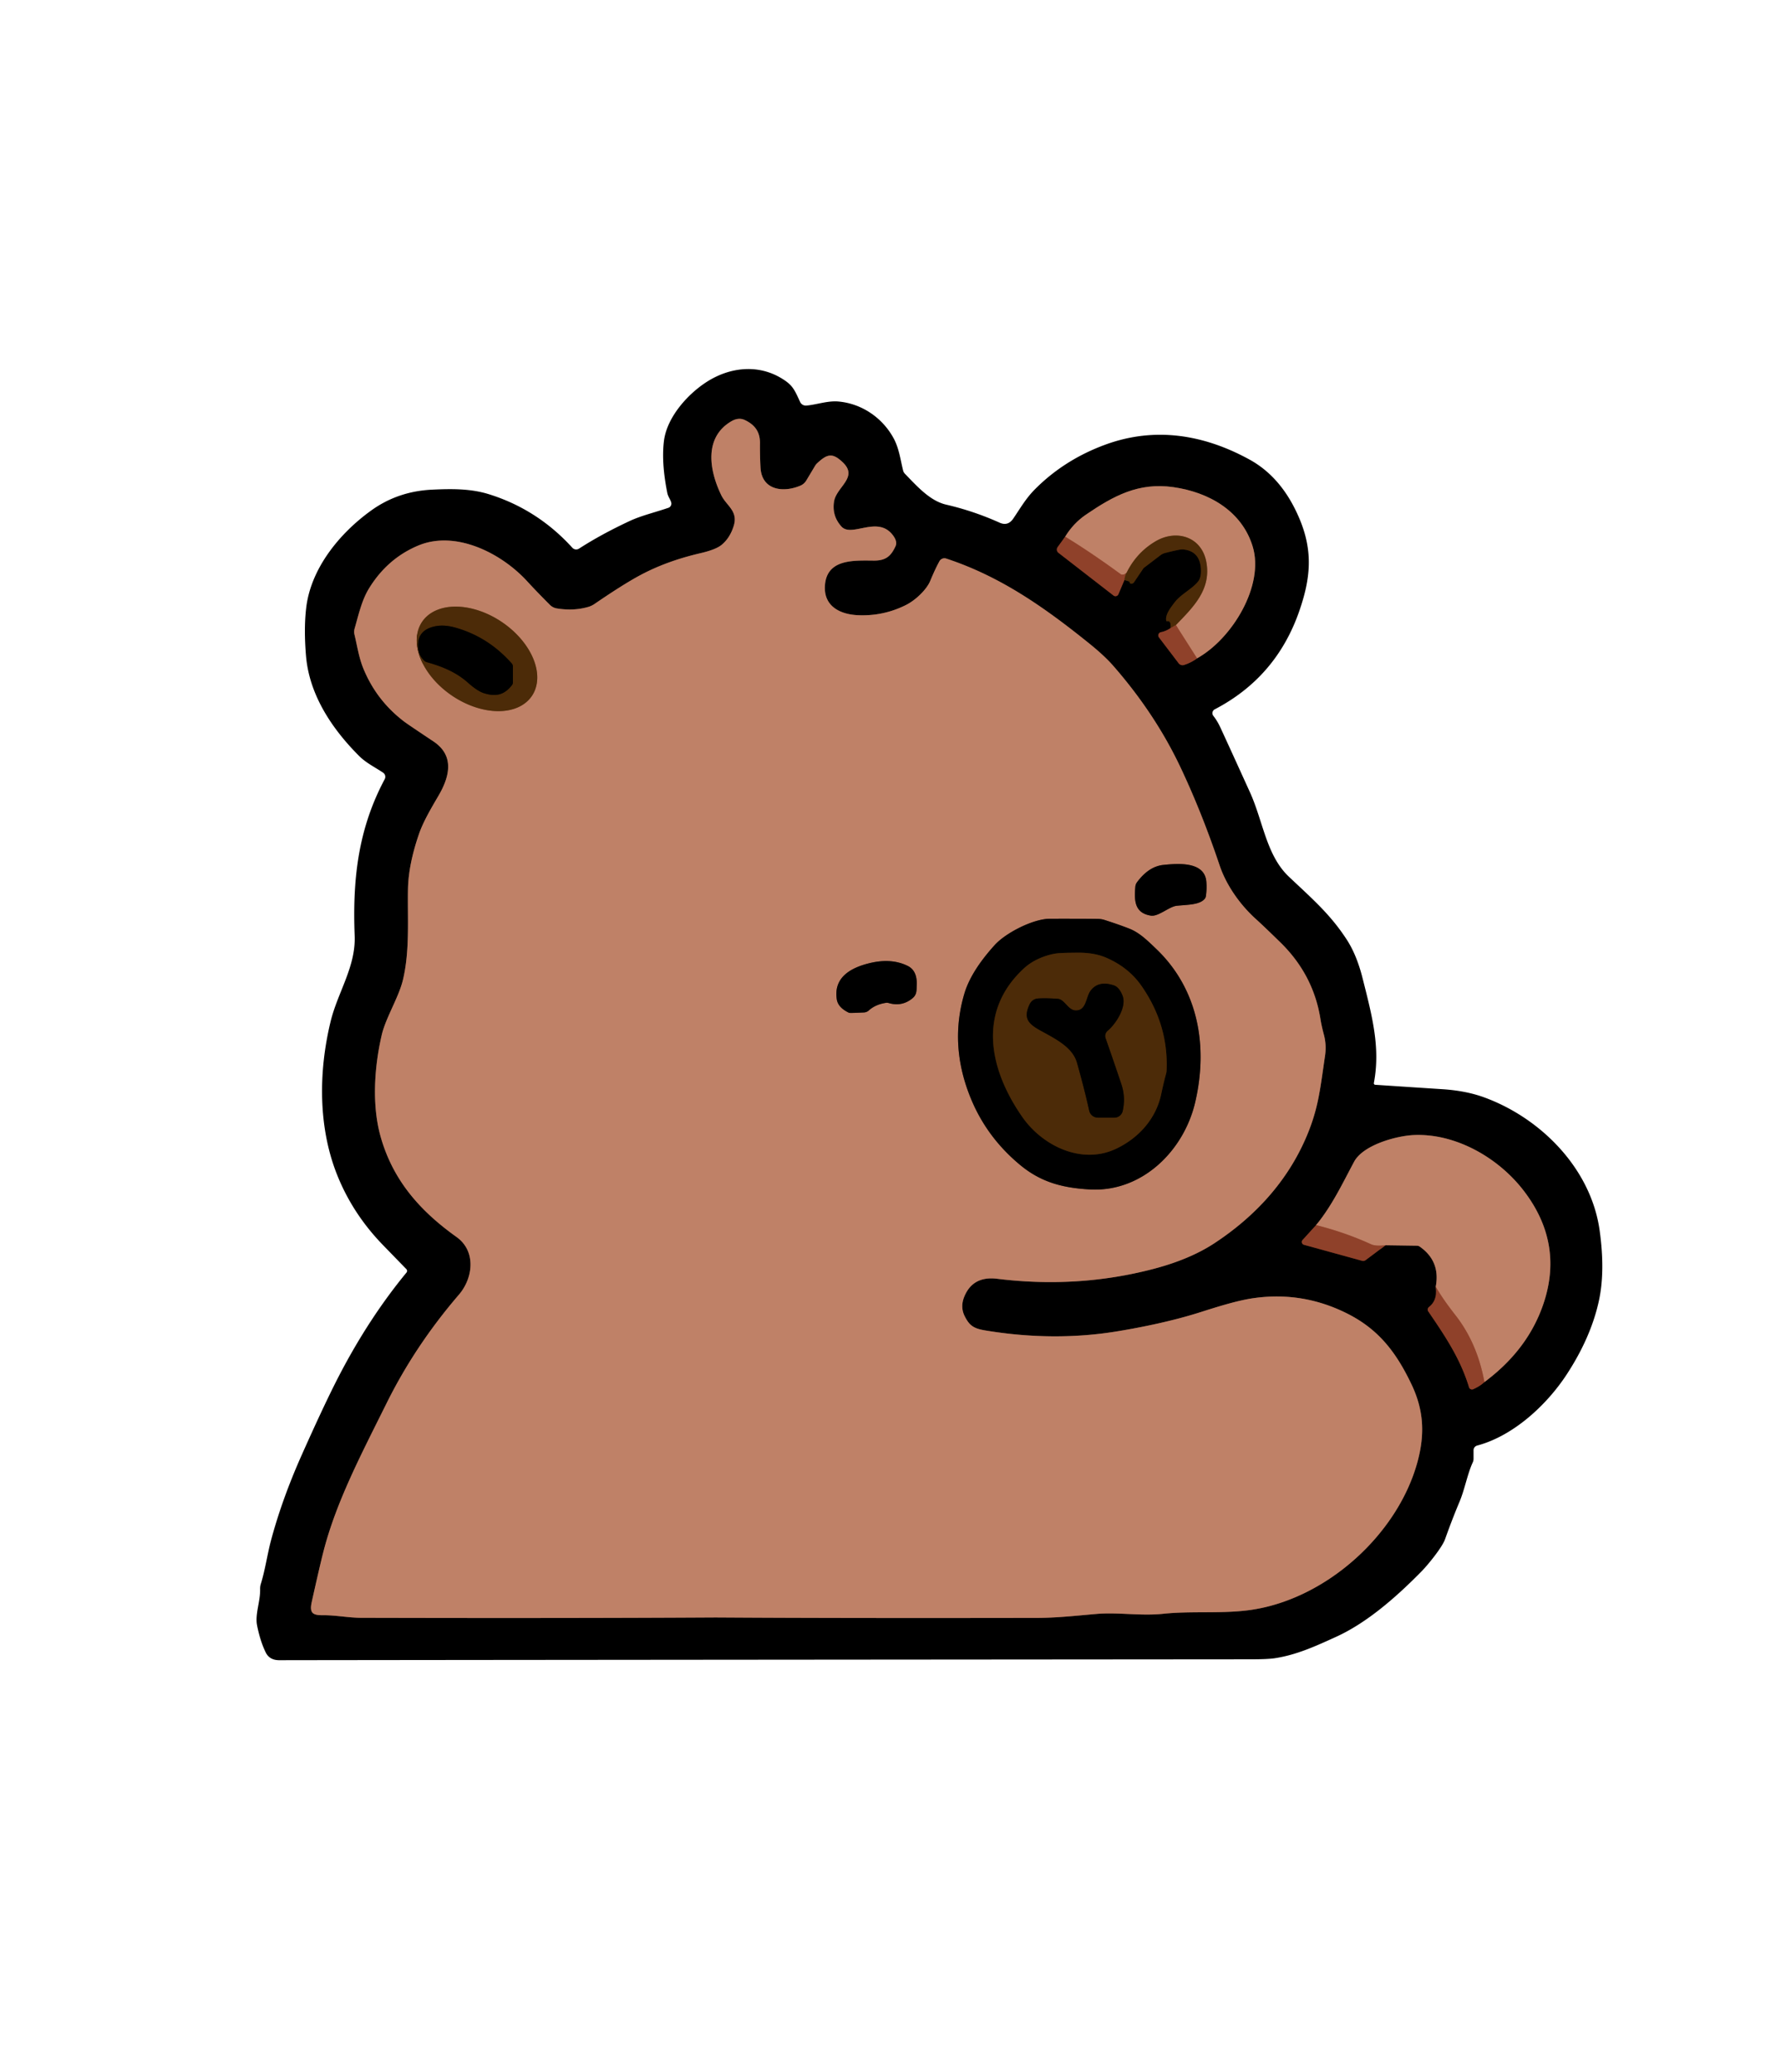 <?xml version="1.0" encoding="UTF-8" standalone="no"?>
<!DOCTYPE svg PUBLIC "-//W3C//DTD SVG 1.1//EN" "http://www.w3.org/Graphics/SVG/1.1/DTD/svg11.dtd">
<svg xmlns="http://www.w3.org/2000/svg" version="1.1" viewBox="0.00 0.00 547.00 636.00">
<g stroke-width="2.00" fill="none" stroke-linecap="butt">
<path stroke="#604134" vector-effect="non-scaling-stroke" d="
  M 290.60 171.46
  A 1.75 1.74 -66.4 0 0 288.54 172.27
  Q 287.24 174.61 285.69 178.35
  C 284.61 180.94 281.27 184.24 278.13 185.78
  Q 271.24 189.19 263.53 188.85
  C 258.13 188.62 253.06 186.20 253.35 179.98
  C 253.75 171.52 262.16 172.05 268.36 172.09
  C 272.11 172.12 273.67 170.66 275.04 167.68
  Q 275.75 166.13 274.01 164.02
  C 269.30 158.30 261.53 165.08 258.42 161.62
  Q 255.49 158.36 256.15 154.02
  C 256.84 149.44 263.75 146.59 258.82 141.90
  C 255.67 138.91 254.06 139.33 250.97 142.21
  A 3.52 3.32 85.6 0 0 250.34 142.99
  L 247.62 147.53
  A 3.89 3.87 3.9 0 1 245.85 149.07
  C 240.54 151.33 233.95 150.51 233.57 143.50
  Q 233.37 139.72 233.41 135.99
  C 233.44 132.41 231.66 130.30 228.73 128.93
  Q 226.80 128.03 224.54 129.37
  C 216.07 134.41 217.90 144.56 221.54 152.04
  C 223.10 155.24 226.74 156.85 225.37 161.36
  Q 224.21 165.16 221.59 167.29
  Q 219.84 168.72 215.08 169.83
  Q 204.51 172.28 196.26 176.77
  Q 191.13 179.56 182.61 185.39
  A 6.79 6.58 -69.5 0 1 180.67 186.31
  Q 176.19 187.61 171.01 186.77
  A 3.86 3.86 0.0 0 1 168.90 185.69
  Q 164.70 181.48 161.99 178.52
  C 153.93 169.69 139.83 162.67 128.39 167.50
  Q 118.93 171.48 113.30 180.69
  C 111.06 184.36 110.08 188.94 108.92 192.93
  A 3.68 3.62 46.9 0 0 108.87 194.79
  C 109.79 198.64 110.23 201.85 111.59 205.19
  Q 115.63 215.07 124.19 221.55
  Q 125.27 222.37 133.11 227.59
  C 139.49 231.83 138.28 238.10 134.70 244.22
  C 132.69 247.66 130.02 252.11 128.68 256.02
  Q 125.43 265.45 125.30 273.02
  C 125.14 282.08 125.90 291.83 123.76 300.78
  C 122.48 306.16 118.45 312.46 117.23 317.76
  C 114.89 327.92 114.22 339.50 116.93 349.03
  C 120.77 362.50 129.12 371.80 140.22 379.73
  C 146.29 384.06 145.34 392.33 140.94 397.44
  Q 127.59 412.96 118.84 430.55
  C 110.91 446.52 103.26 461.01 99.34 476.29
  Q 98.20 480.73 95.75 491.75
  C 95.01 495.08 95.95 495.86 99.12 495.83
  C 103.07 495.79 107.10 496.62 110.99 496.63
  Q 173.59 496.79 219.78 496.52
  Q 219.86 496.52 223.52 496.54
  Q 257.68 496.76 318.35 496.66
  C 324.61 496.65 330.75 495.95 336.91 495.43
  C 343.37 494.88 350.42 496.12 357.29 495.39
  C 365.76 494.50 374.74 495.39 383.29 494.32
  C 406.71 491.37 429.09 471.44 435.30 448.95
  C 437.72 440.18 437.27 432.76 433.43 424.79
  C 428.77 415.09 423.42 408.07 413.76 403.22
  Q 400.10 396.36 385.03 398.50
  C 379.83 399.23 373.17 401.39 368.36 402.91
  C 360.32 405.45 351.32 407.33 343.36 408.65
  Q 323.77 411.90 302.71 408.43
  C 299.10 407.84 297.76 407.01 296.25 403.96
  Q 294.87 401.14 296.18 397.99
  Q 298.82 391.63 306.26 392.55
  Q 330.99 395.60 354.20 389.54
  Q 365.41 386.61 372.98 381.64
  C 385.43 373.46 395.67 362.47 401.54 348.24
  C 405.02 339.81 405.51 333.81 406.94 324.25
  Q 407.46 320.80 406.61 317.63
  Q 405.88 314.92 405.56 312.89
  Q 403.41 299.21 393.22 289.27
  Q 388.06 284.23 385.72 282.12
  C 380.52 277.42 376.52 271.39 374.60 265.70
  Q 369.16 249.55 362.72 235.88
  Q 354.90 219.24 341.92 204.40
  Q 339.23 201.31 334.41 197.43
  C 320.49 186.22 307.09 176.89 290.60 171.46"
/>
<path stroke="#482115" vector-effect="non-scaling-stroke" d="
  M 327.15 164.75
  L 324.83 167.95
  A 1.28 1.27 -53.3 0 0 325.08 169.70
  L 341.99 182.81
  A 0.98 0.98 0.0 0 0 343.50 182.42
  L 345.34 178.06"
/>
<path stroke="#261604" vector-effect="non-scaling-stroke" d="
  M 345.34 178.06
  L 346.67 178.45
  A 0.37 0.37 0.0 0 1 346.93 178.72
  Q 347.07 179.36 347.79 179.13
  A 0.99 0.93 -80.5 0 0 348.29 178.75
  L 351.08 174.60
  A 1.29 1.13 -5.6 0 1 351.39 174.27
  L 356.40 170.45
  A 3.95 3.94 -70.8 0 1 357.82 169.76
  Q 362.42 168.58 363.26 168.65
  Q 368.44 169.10 368.82 174.49
  Q 368.99 177.08 368.10 178.33
  C 366.51 180.56 362.68 182.43 360.89 184.76
  C 359.62 186.40 357.79 188.71 358.19 190.54
  A 0.24 0.23 -11.8 0 0 358.46 190.71
  Q 358.58 190.68 358.63 190.68
  A 0.70 0.68 73.0 0 1 359.33 191.06
  Q 359.72 191.86 359.53 192.80"
/>
<path stroke="#482115" vector-effect="non-scaling-stroke" d="
  M 359.53 192.80
  Q 358.07 193.77 356.55 194.07
  A 1.00 1.00 0.0 0 0 355.95 195.66
  L 361.99 203.60
  A 1.54 1.53 -27.2 0 0 363.67 204.13
  Q 365.91 203.41 367.65 202.09"
/>
<path stroke="#604134" vector-effect="non-scaling-stroke" d="
  M 367.65 202.09
  C 378.42 196.12 388.39 179.74 384.73 167.74
  C 381.43 156.93 371.39 151.09 360.27 149.53
  C 349.63 148.05 341.99 152.22 333.51 158.00
  Q 329.63 160.65 327.15 164.75"
/>
<path stroke="#a76149" vector-effect="non-scaling-stroke" d="
  M 367.65 202.09
  L 361.15 191.88"
/>
<path stroke="#865638" vector-effect="non-scaling-stroke" d="
  M 361.15 191.88
  C 366.44 186.40 372.07 181.02 370.50 172.51
  C 369.06 164.75 361.32 162.39 354.89 166.18
  Q 349.10 169.60 346.02 175.79"
/>
<path stroke="#a76149" vector-effect="non-scaling-stroke" d="
  M 346.02 175.79
  Q 345.00 176.84 344.10 176.18
  Q 334.82 169.42 327.15 164.75"
/>
<path stroke="#6e3619" vector-effect="non-scaling-stroke" d="
  M 361.15 191.88
  L 359.53 192.80"
/>
<path stroke="#6e3619" vector-effect="non-scaling-stroke" d="
  M 346.02 175.79
  Q 345.48 176.80 345.34 178.06"
/>
<path stroke="#482115" vector-effect="non-scaling-stroke" d="
  M 404.21 376.08
  L 400.06 380.64
  A 0.91 0.91 0.0 0 0 400.50 382.13
  L 418.34 387.04
  A 1.26 1.24 -55.2 0 0 419.41 386.84
  L 425.53 382.26"
/>
<path stroke="#604134" vector-effect="non-scaling-stroke" d="
  M 425.53 382.26
  L 435.16 382.40
  A 1.55 1.52 -26.6 0 1 436.06 382.69
  Q 442.44 387.16 440.96 394.96"
/>
<path stroke="#482115" vector-effect="non-scaling-stroke" d="
  M 440.96 394.96
  Q 441.56 399.14 438.89 401.21
  A 1.03 1.02 53.8 0 0 438.68 402.60
  C 443.87 410.18 448.53 417.13 451.18 425.86
  A 0.96 0.95 69.3 0 0 452.48 426.45
  Q 454.55 425.54 455.91 424.26"
/>
<path stroke="#604134" vector-effect="non-scaling-stroke" d="
  M 455.91 424.26
  Q 468.56 414.87 473.51 401.71
  Q 480.82 382.24 467.98 365.52
  C 460.05 355.20 446.84 347.84 434.15 348.44
  C 428.94 348.68 418.68 351.42 415.88 356.64
  C 412.27 363.37 409.14 370.08 404.21 376.08"
/>
<path stroke="#a76149" vector-effect="non-scaling-stroke" d="
  M 455.91 424.26
  Q 453.71 412.27 447.01 403.73
  Q 442.98 398.59 440.96 394.96"
/>
<path stroke="#a76149" vector-effect="non-scaling-stroke" d="
  M 425.53 382.26
  Q 422.51 382.61 421.07 381.95
  Q 413.07 378.30 404.21 376.08"
/>
<path stroke="#865638" vector-effect="non-scaling-stroke" d="
  M 163.363 213.634
  A 20.34 13.65 34.0 0 0 154.133 190.944
  A 20.34 13.65 34.0 0 0 129.637 190.886
  A 20.34 13.65 34.0 0 0 138.867 213.576
  A 20.34 13.65 34.0 0 0 163.363 213.634"
/>
<path stroke="#604134" vector-effect="non-scaling-stroke" d="
  M 370.36 275.11
  Q 370.68 272.97 370.51 270.70
  C 370.03 264.48 362.10 265.01 357.30 265.51
  Q 352.80 265.98 349.21 270.83
  A 2.70 2.69 -24.2 0 0 348.70 272.17
  C 348.27 276.79 348.63 280.31 353.48 281.08
  C 355.75 281.44 359.12 278.30 361.36 278.06
  C 364.69 277.70 368.35 277.81 369.97 275.96
  A 1.68 1.65 -20.8 0 0 370.36 275.11"
/>
<path stroke="#604134" vector-effect="non-scaling-stroke" d="
  M 337.43 282.09
  Q 334.67 282.01 322.50 282.03
  C 317.37 282.03 308.92 286.33 305.50 290.11
  Q 298.21 298.16 296.18 305.04
  Q 291.48 320.88 298.16 337.16
  Q 303.09 349.18 313.38 357.67
  C 319.89 363.05 326.64 364.67 334.73 365.13
  C 350.67 366.02 363.59 353.36 367.09 338.33
  C 371.08 321.19 368.08 303.69 355.13 291.31
  C 352.55 288.85 350.08 286.36 346.92 285.10
  Q 343.98 283.93 339.23 282.40
  A 6.69 6.61 54.4 0 0 337.43 282.09"
/>
<path stroke="#604134" vector-effect="non-scaling-stroke" d="
  M 257.00 306.77
  Q 257.39 309.31 260.76 310.90
  Q 261.03 311.02 265.34 310.80
  A 2.41 2.39 -67.3 0 0 266.84 310.18
  Q 268.86 308.35 272.07 307.85
  A 1.96 1.95 48.2 0 1 272.92 307.90
  Q 277.00 309.10 280.21 306.48
  C 281.67 305.29 281.48 304.02 281.55 302.32
  Q 281.73 297.96 278.77 296.50
  Q 273.80 294.05 267.12 295.65
  C 261.25 297.06 255.97 300.05 257.00 306.77"
/>
<path stroke="#261604" vector-effect="non-scaling-stroke" d="
  M 128.39 198.35
  Q 128.47 201.03 130.25 202.78
  A 2.02 2.01 75.0 0 0 131.09 203.27
  C 135.50 204.51 139.89 206.16 143.74 209.58
  Q 146.66 212.17 148.60 212.78
  C 152.22 213.92 154.87 213.39 157.25 210.30
  A 1.39 1.37 -26.8 0 0 157.53 209.47
  L 157.53 204.61
  A 1.44 1.43 24.1 0 0 157.16 203.65
  Q 149.87 195.43 139.70 192.62
  Q 135.88 191.56 132.75 192.48
  Q 128.26 193.80 128.39 198.35"
/>
<path stroke="#261604" vector-effect="non-scaling-stroke" d="
  M 324.39 292.69
  C 321.27 293.15 317.35 294.63 314.53 297.22
  C 300.05 310.52 303.81 328.31 314.01 342.92
  C 320.27 351.87 332.36 357.63 342.85 352.61
  C 349.79 349.30 355.07 343.38 356.65 335.84
  Q 357.46 332.01 358.13 329.66
  A 4.44 4.07 56.5 0 0 358.29 328.65
  Q 358.92 314.59 350.56 302.61
  Q 346.62 296.96 339.73 293.98
  Q 336.10 292.42 331.02 292.45
  Q 325.79 292.48 324.39 292.69"
/>
<path stroke="#261604" vector-effect="non-scaling-stroke" d="
  M 324.89 306.62
  Q 321.01 306.34 318.76 306.52
  A 3.02 3.01 -79.5 0 0 316.26 308.24
  C 314.24 312.45 315.65 314.20 319.59 316.36
  C 324.76 319.18 329.48 321.63 330.79 326.27
  Q 333.13 334.56 334.52 340.92
  A 2.75 2.74 83.9 0 0 337.20 343.09
  L 342.26 343.09
  A 2.64 2.63 -83.9 0 0 344.83 341.01
  Q 345.74 336.81 344.42 332.87
  Q 341.96 325.53 339.56 318.71
  A 2.09 2.08 -29.7 0 1 340.19 316.42
  C 342.66 314.37 346.15 309.11 344.76 305.62
  Q 343.72 303.02 342.08 302.48
  Q 337.35 300.92 334.95 304.13
  C 333.50 306.08 333.69 310.20 330.45 310.19
  C 328.03 310.18 327.00 306.77 324.89 306.62"
/>
</g>
<path fill="#000000" d="
  M 124.80 389.58
  Q 118.78 383.40 117.41 381.98
  Q 108.13 372.34 103.41 360.32
  C 97.72 345.81 97.82 328.93 101.53 313.61
  C 103.72 304.59 109.30 296.79 108.93 287.26
  C 108.26 270.06 109.94 254.56 118.16 239.18
  A 1.53 1.53 0.0 0 0 117.66 237.19
  C 115.08 235.46 112.44 234.21 110.28 232.05
  C 101.87 223.64 95.01 213.27 93.99 201.41
  Q 93.28 193.01 94.04 186.60
  C 95.46 174.51 104.25 163.72 114.02 156.70
  Q 122.23 150.79 132.78 150.31
  C 138.57 150.04 144.46 149.95 150.08 151.69
  Q 165.04 156.33 175.78 168.14
  A 1.61 1.60 -37.4 0 0 177.84 168.41
  Q 184.70 163.99 193.41 159.93
  C 196.93 158.29 201.05 157.33 205.27 155.89
  A 1.37 1.37 0.0 0 0 206.13 154.17
  C 205.86 153.30 205.16 152.39 204.95 151.33
  Q 203.09 142.06 203.92 135.35
  C 204.79 128.30 210.90 121.22 216.95 117.30
  C 224.03 112.72 232.66 111.73 239.92 116.07
  C 243.45 118.17 243.98 119.56 245.73 123.37
  A 1.94 1.93 75.2 0 0 247.66 124.50
  C 250.72 124.25 254.16 122.97 257.45 123.25
  C 264.78 123.88 271.16 128.38 274.51 134.64
  C 276.16 137.72 276.57 141.25 277.38 144.46
  A 2.13 2.07 -75.1 0 0 277.91 145.41
  C 281.85 149.51 285.72 153.78 290.59 154.91
  Q 299.00 156.85 307.04 160.46
  Q 309.56 161.59 311.20 159.20
  C 313.49 155.84 315.08 152.99 317.91 150.15
  Q 326.95 141.08 339.53 136.48
  C 354.67 130.95 369.66 133.35 383.74 141.06
  Q 393.82 146.58 399.16 159.36
  C 403.35 169.40 402.50 177.68 399.00 187.72
  Q 391.93 207.93 373.08 217.75
  A 1.32 1.32 0.0 0 0 372.65 219.74
  Q 373.90 221.33 374.85 223.40
  Q 377.53 229.19 383.88 243.16
  C 387.95 252.10 388.91 262.56 395.86 269.13
  C 403.11 275.98 408.59 280.68 413.63 288.44
  Q 416.69 293.15 418.48 300.25
  C 421.44 311.95 424.01 321.57 421.96 332.46
  A 0.45 0.45 0.0 0 0 422.37 333.00
  Q 436.04 333.91 442.93 334.35
  Q 450.20 334.81 455.82 336.86
  C 473.21 343.20 488.64 358.69 491.30 377.73
  Q 493.05 390.29 491.05 399.41
  Q 488.60 410.58 481.17 421.94
  C 475.01 431.34 464.77 440.81 453.68 443.75
  A 1.50 1.49 -7.6 0 0 452.57 445.19
  L 452.57 447.82
  A 2.61 2.60 57.2 0 1 452.34 448.89
  C 450.69 452.44 449.87 457.21 448.23 461.09
  Q 446.03 466.30 443.81 472.53
  C 442.95 474.95 438.70 480.23 436.57 482.40
  C 429.07 490.03 420.04 498.03 410.48 502.41
  C 404.03 505.35 398.23 508.01 391.55 509.03
  Q 389.38 509.37 383.92 509.37
  Q 125.36 509.57 85.75 509.64
  Q 82.76 509.64 81.59 507.22
  Q 79.89 503.70 78.95 498.92
  C 78.29 495.55 79.98 491.55 79.89 487.84
  A 5.33 5.15 -37.9 0 1 80.13 486.15
  C 81.37 482.19 82.15 476.99 83.15 473.19
  Q 86.51 460.49 92.59 446.82
  Q 99.79 430.67 104.21 422.17
  Q 113.39 404.54 124.84 390.65
  A 0.80 0.79 43.1 0 0 124.80 389.58
  Z
  M 290.60 171.46
  A 1.75 1.74 -66.4 0 0 288.54 172.27
  Q 287.24 174.61 285.69 178.35
  C 284.61 180.94 281.27 184.24 278.13 185.78
  Q 271.24 189.19 263.53 188.85
  C 258.13 188.62 253.06 186.20 253.35 179.98
  C 253.75 171.52 262.16 172.05 268.36 172.09
  C 272.11 172.12 273.67 170.66 275.04 167.68
  Q 275.75 166.13 274.01 164.02
  C 269.30 158.30 261.53 165.08 258.42 161.62
  Q 255.49 158.36 256.15 154.02
  C 256.84 149.44 263.75 146.59 258.82 141.90
  C 255.67 138.91 254.06 139.33 250.97 142.21
  A 3.52 3.32 85.6 0 0 250.34 142.99
  L 247.62 147.53
  A 3.89 3.87 3.9 0 1 245.85 149.07
  C 240.54 151.33 233.95 150.51 233.57 143.50
  Q 233.37 139.72 233.41 135.99
  C 233.44 132.41 231.66 130.30 228.73 128.93
  Q 226.80 128.03 224.54 129.37
  C 216.07 134.41 217.90 144.56 221.54 152.04
  C 223.10 155.24 226.74 156.85 225.37 161.36
  Q 224.21 165.16 221.59 167.29
  Q 219.84 168.72 215.08 169.83
  Q 204.51 172.28 196.26 176.77
  Q 191.13 179.56 182.61 185.39
  A 6.79 6.58 -69.5 0 1 180.67 186.31
  Q 176.19 187.61 171.01 186.77
  A 3.86 3.86 0.0 0 1 168.90 185.69
  Q 164.70 181.48 161.99 178.52
  C 153.93 169.69 139.83 162.67 128.39 167.50
  Q 118.93 171.48 113.30 180.69
  C 111.06 184.36 110.08 188.94 108.92 192.93
  A 3.68 3.62 46.9 0 0 108.87 194.79
  C 109.79 198.64 110.23 201.85 111.59 205.19
  Q 115.63 215.07 124.19 221.55
  Q 125.27 222.37 133.11 227.59
  C 139.49 231.83 138.28 238.10 134.70 244.22
  C 132.69 247.66 130.02 252.11 128.68 256.02
  Q 125.43 265.45 125.30 273.02
  C 125.14 282.08 125.90 291.83 123.76 300.78
  C 122.48 306.16 118.45 312.46 117.23 317.76
  C 114.89 327.92 114.22 339.50 116.93 349.03
  C 120.77 362.50 129.12 371.80 140.22 379.73
  C 146.29 384.06 145.34 392.33 140.94 397.44
  Q 127.59 412.96 118.84 430.55
  C 110.91 446.52 103.26 461.01 99.34 476.29
  Q 98.20 480.73 95.75 491.75
  C 95.01 495.08 95.95 495.86 99.12 495.83
  C 103.07 495.79 107.10 496.62 110.99 496.63
  Q 173.59 496.79 219.78 496.52
  Q 219.86 496.52 223.52 496.54
  Q 257.68 496.76 318.35 496.66
  C 324.61 496.65 330.75 495.95 336.91 495.43
  C 343.37 494.88 350.42 496.12 357.29 495.39
  C 365.76 494.50 374.74 495.39 383.29 494.32
  C 406.71 491.37 429.09 471.44 435.30 448.95
  C 437.72 440.18 437.27 432.76 433.43 424.79
  C 428.77 415.09 423.42 408.07 413.76 403.22
  Q 400.10 396.36 385.03 398.50
  C 379.83 399.23 373.17 401.39 368.36 402.91
  C 360.32 405.45 351.32 407.33 343.36 408.65
  Q 323.77 411.90 302.71 408.43
  C 299.10 407.84 297.76 407.01 296.25 403.96
  Q 294.87 401.14 296.18 397.99
  Q 298.82 391.63 306.26 392.55
  Q 330.99 395.60 354.20 389.54
  Q 365.41 386.61 372.98 381.64
  C 385.43 373.46 395.67 362.47 401.54 348.24
  C 405.02 339.81 405.51 333.81 406.94 324.25
  Q 407.46 320.80 406.61 317.63
  Q 405.88 314.92 405.56 312.89
  Q 403.41 299.21 393.22 289.27
  Q 388.06 284.23 385.72 282.12
  C 380.52 277.42 376.52 271.39 374.60 265.70
  Q 369.16 249.55 362.72 235.88
  Q 354.90 219.24 341.92 204.40
  Q 339.23 201.31 334.41 197.43
  C 320.49 186.22 307.09 176.89 290.60 171.46
  Z
  M 327.15 164.75
  L 324.83 167.95
  A 1.28 1.27 -53.3 0 0 325.08 169.70
  L 341.99 182.81
  A 0.98 0.98 0.0 0 0 343.50 182.42
  L 345.34 178.06
  L 346.67 178.45
  A 0.37 0.37 0.0 0 1 346.93 178.72
  Q 347.07 179.36 347.79 179.13
  A 0.99 0.93 -80.5 0 0 348.29 178.75
  L 351.08 174.60
  A 1.29 1.13 -5.6 0 1 351.39 174.27
  L 356.40 170.45
  A 3.95 3.94 -70.8 0 1 357.82 169.76
  Q 362.42 168.58 363.26 168.65
  Q 368.44 169.10 368.82 174.49
  Q 368.99 177.08 368.10 178.33
  C 366.51 180.56 362.68 182.43 360.89 184.76
  C 359.62 186.40 357.79 188.71 358.19 190.54
  A 0.24 0.23 -11.8 0 0 358.46 190.71
  Q 358.58 190.68 358.63 190.68
  A 0.70 0.68 73.0 0 1 359.33 191.06
  Q 359.72 191.86 359.53 192.80
  Q 358.07 193.77 356.55 194.07
  A 1.00 1.00 0.0 0 0 355.95 195.66
  L 361.99 203.60
  A 1.54 1.53 -27.2 0 0 363.67 204.13
  Q 365.91 203.41 367.65 202.09
  C 378.42 196.12 388.39 179.74 384.73 167.74
  C 381.43 156.93 371.39 151.09 360.27 149.53
  C 349.63 148.05 341.99 152.22 333.51 158.00
  Q 329.63 160.65 327.15 164.75
  Z
  M 404.21 376.08
  L 400.06 380.64
  A 0.91 0.91 0.0 0 0 400.50 382.13
  L 418.34 387.04
  A 1.26 1.24 -55.2 0 0 419.41 386.84
  L 425.53 382.26
  L 435.16 382.40
  A 1.55 1.52 -26.6 0 1 436.06 382.69
  Q 442.44 387.16 440.96 394.96
  Q 441.56 399.14 438.89 401.21
  A 1.03 1.02 53.8 0 0 438.68 402.60
  C 443.87 410.18 448.53 417.13 451.18 425.86
  A 0.96 0.95 69.3 0 0 452.48 426.45
  Q 454.55 425.54 455.91 424.26
  Q 468.56 414.87 473.51 401.71
  Q 480.82 382.24 467.98 365.52
  C 460.05 355.20 446.84 347.84 434.15 348.44
  C 428.94 348.68 418.68 351.42 415.88 356.64
  C 412.27 363.37 409.14 370.08 404.21 376.08
  Z"
/>
<path fill="#bf8167" d="
  M 290.60 171.46
  C 307.09 176.89 320.49 186.22 334.41 197.43
  Q 339.23 201.31 341.92 204.40
  Q 354.90 219.24 362.72 235.88
  Q 369.16 249.55 374.60 265.70
  C 376.52 271.39 380.52 277.42 385.72 282.12
  Q 388.06 284.23 393.22 289.27
  Q 403.41 299.21 405.56 312.89
  Q 405.88 314.92 406.61 317.63
  Q 407.46 320.80 406.94 324.25
  C 405.51 333.81 405.02 339.81 401.54 348.24
  C 395.67 362.47 385.43 373.46 372.98 381.64
  Q 365.41 386.61 354.20 389.54
  Q 330.99 395.60 306.26 392.55
  Q 298.82 391.63 296.18 397.99
  Q 294.87 401.14 296.25 403.96
  C 297.76 407.01 299.10 407.84 302.71 408.43
  Q 323.77 411.90 343.36 408.65
  C 351.32 407.33 360.32 405.45 368.36 402.91
  C 373.17 401.39 379.83 399.23 385.03 398.50
  Q 400.10 396.36 413.76 403.22
  C 423.42 408.07 428.77 415.09 433.43 424.79
  C 437.27 432.76 437.72 440.18 435.30 448.95
  C 429.09 471.44 406.71 491.37 383.29 494.32
  C 374.74 495.39 365.76 494.50 357.29 495.39
  C 350.42 496.12 343.37 494.88 336.91 495.43
  C 330.75 495.95 324.61 496.65 318.35 496.66
  Q 257.68 496.76 223.52 496.54
  Q 219.86 496.52 219.78 496.52
  Q 173.59 496.79 110.99 496.63
  C 107.10 496.62 103.07 495.79 99.12 495.83
  C 95.95 495.86 95.01 495.08 95.75 491.75
  Q 98.20 480.73 99.34 476.29
  C 103.26 461.01 110.91 446.52 118.84 430.55
  Q 127.59 412.96 140.94 397.44
  C 145.34 392.33 146.29 384.06 140.22 379.73
  C 129.12 371.80 120.77 362.50 116.93 349.03
  C 114.22 339.50 114.89 327.92 117.23 317.76
  C 118.45 312.46 122.48 306.16 123.76 300.78
  C 125.90 291.83 125.14 282.08 125.30 273.02
  Q 125.43 265.45 128.68 256.02
  C 130.02 252.11 132.69 247.66 134.70 244.22
  C 138.28 238.10 139.49 231.83 133.11 227.59
  Q 125.27 222.37 124.19 221.55
  Q 115.63 215.07 111.59 205.19
  C 110.23 201.85 109.79 198.64 108.87 194.79
  A 3.68 3.62 46.9 0 1 108.92 192.93
  C 110.08 188.94 111.06 184.36 113.30 180.69
  Q 118.93 171.48 128.39 167.50
  C 139.83 162.67 153.93 169.69 161.99 178.52
  Q 164.70 181.48 168.90 185.69
  A 3.86 3.86 0.0 0 0 171.01 186.77
  Q 176.19 187.61 180.67 186.31
  A 6.79 6.58 -69.5 0 0 182.61 185.39
  Q 191.13 179.56 196.26 176.77
  Q 204.51 172.28 215.08 169.83
  Q 219.84 168.72 221.59 167.29
  Q 224.21 165.16 225.37 161.36
  C 226.74 156.85 223.10 155.24 221.54 152.04
  C 217.90 144.56 216.07 134.41 224.54 129.37
  Q 226.80 128.03 228.73 128.93
  C 231.66 130.30 233.44 132.41 233.41 135.99
  Q 233.37 139.72 233.57 143.50
  C 233.95 150.51 240.54 151.33 245.85 149.07
  A 3.89 3.87 3.9 0 0 247.62 147.53
  L 250.34 142.99
  A 3.52 3.32 85.6 0 1 250.97 142.21
  C 254.06 139.33 255.67 138.91 258.82 141.90
  C 263.75 146.59 256.84 149.44 256.15 154.02
  Q 255.49 158.36 258.42 161.62
  C 261.53 165.08 269.30 158.30 274.01 164.02
  Q 275.75 166.13 275.04 167.68
  C 273.67 170.66 272.11 172.12 268.36 172.09
  C 262.16 172.05 253.75 171.52 253.35 179.98
  C 253.06 186.20 258.13 188.62 263.53 188.85
  Q 271.24 189.19 278.13 185.78
  C 281.27 184.24 284.61 180.94 285.69 178.35
  Q 287.24 174.61 288.54 172.27
  A 1.75 1.74 -66.4 0 1 290.60 171.46
  Z
  M 163.363 213.634
  A 20.34 13.65 34.0 0 0 154.133 190.944
  A 20.34 13.65 34.0 0 0 129.637 190.886
  A 20.34 13.65 34.0 0 0 138.867 213.576
  A 20.34 13.65 34.0 0 0 163.363 213.634
  Z
  M 370.36 275.11
  Q 370.68 272.97 370.51 270.70
  C 370.03 264.48 362.10 265.01 357.30 265.51
  Q 352.80 265.98 349.21 270.83
  A 2.70 2.69 -24.2 0 0 348.70 272.17
  C 348.27 276.79 348.63 280.31 353.48 281.08
  C 355.75 281.44 359.12 278.30 361.36 278.06
  C 364.69 277.70 368.35 277.81 369.97 275.96
  A 1.68 1.65 -20.8 0 0 370.36 275.11
  Z
  M 337.43 282.09
  Q 334.67 282.01 322.50 282.03
  C 317.37 282.03 308.92 286.33 305.50 290.11
  Q 298.21 298.16 296.18 305.04
  Q 291.48 320.88 298.16 337.16
  Q 303.09 349.18 313.38 357.67
  C 319.89 363.05 326.64 364.67 334.73 365.13
  C 350.67 366.02 363.59 353.36 367.09 338.33
  C 371.08 321.19 368.08 303.69 355.13 291.31
  C 352.55 288.85 350.08 286.36 346.92 285.10
  Q 343.98 283.93 339.23 282.40
  A 6.69 6.61 54.4 0 0 337.43 282.09
  Z
  M 257.00 306.77
  Q 257.39 309.31 260.76 310.90
  Q 261.03 311.02 265.34 310.80
  A 2.41 2.39 -67.3 0 0 266.84 310.18
  Q 268.86 308.35 272.07 307.85
  A 1.96 1.95 48.2 0 1 272.92 307.90
  Q 277.00 309.10 280.21 306.48
  C 281.67 305.29 281.48 304.02 281.55 302.32
  Q 281.73 297.96 278.77 296.50
  Q 273.80 294.05 267.12 295.65
  C 261.25 297.06 255.97 300.05 257.00 306.77
  Z"
/>
<path fill="#bf8167" d="
  M 367.65 202.09
  L 361.15 191.88
  C 366.44 186.40 372.07 181.02 370.50 172.51
  C 369.06 164.75 361.32 162.39 354.89 166.18
  Q 349.10 169.60 346.02 175.79
  Q 345.00 176.84 344.10 176.18
  Q 334.82 169.42 327.15 164.75
  Q 329.63 160.65 333.51 158.00
  C 341.99 152.22 349.63 148.05 360.27 149.53
  C 371.39 151.09 381.43 156.93 384.73 167.74
  C 388.39 179.74 378.42 196.12 367.65 202.09
  Z"
/>
<path fill="#8f412a" d="
  M 327.15 164.75
  Q 334.82 169.42 344.10 176.18
  Q 345.00 176.84 346.02 175.79
  Q 345.48 176.80 345.34 178.06
  L 343.50 182.42
  A 0.98 0.98 0.0 0 1 341.99 182.81
  L 325.08 169.70
  A 1.28 1.27 -53.3 0 1 324.83 167.95
  L 327.15 164.75
  Z"
/>
<path fill="#4c2b08" d="
  M 361.15 191.88
  L 359.53 192.80
  Q 359.72 191.86 359.33 191.06
  A 0.70 0.68 73.0 0 0 358.63 190.68
  Q 358.58 190.68 358.46 190.71
  A 0.24 0.23 -11.8 0 1 358.19 190.54
  C 357.79 188.71 359.62 186.40 360.89 184.76
  C 362.68 182.43 366.51 180.56 368.10 178.33
  Q 368.99 177.08 368.82 174.49
  Q 368.44 169.10 363.26 168.65
  Q 362.42 168.58 357.82 169.76
  A 3.95 3.94 -70.8 0 0 356.40 170.45
  L 351.39 174.27
  A 1.29 1.13 -5.6 0 0 351.08 174.60
  L 348.29 178.75
  A 0.99 0.93 -80.5 0 1 347.79 179.13
  Q 347.07 179.36 346.93 178.72
  A 0.37 0.37 0.0 0 0 346.67 178.45
  L 345.34 178.06
  Q 345.48 176.80 346.02 175.79
  Q 349.10 169.60 354.89 166.18
  C 361.32 162.39 369.06 164.75 370.50 172.51
  C 372.07 181.02 366.44 186.40 361.15 191.88
  Z"
/>
<path fill="#4c2b08" d="
  M 163.363 213.634
  A 20.34 13.65 34.0 0 1 138.867 213.576
  A 20.34 13.65 34.0 0 1 129.637 190.886
  A 20.34 13.65 34.0 0 1 154.133 190.944
  A 20.34 13.65 34.0 0 1 163.363 213.634
  Z
  M 128.39 198.35
  Q 128.47 201.03 130.25 202.78
  A 2.02 2.01 75.0 0 0 131.09 203.27
  C 135.50 204.51 139.89 206.16 143.74 209.58
  Q 146.66 212.17 148.60 212.78
  C 152.22 213.92 154.87 213.39 157.25 210.30
  A 1.39 1.37 -26.8 0 0 157.53 209.47
  L 157.53 204.61
  A 1.44 1.43 24.1 0 0 157.16 203.65
  Q 149.87 195.43 139.70 192.62
  Q 135.88 191.56 132.75 192.48
  Q 128.26 193.80 128.39 198.35
  Z"
/>
<path fill="#8f412a" d="
  M 361.15 191.88
  L 367.65 202.09
  Q 365.91 203.41 363.67 204.13
  A 1.54 1.53 -27.2 0 1 361.99 203.60
  L 355.95 195.66
  A 1.00 1.00 0.0 0 1 356.55 194.07
  Q 358.07 193.77 359.53 192.80
  L 361.15 191.88
  Z"
/>
<path fill="#000000" d="
  M 128.39 198.35
  Q 128.26 193.80 132.75 192.48
  Q 135.88 191.56 139.70 192.62
  Q 149.87 195.43 157.16 203.65
  A 1.44 1.43 24.1 0 1 157.53 204.61
  L 157.53 209.47
  A 1.39 1.37 -26.8 0 1 157.25 210.30
  C 154.87 213.39 152.22 213.92 148.60 212.78
  Q 146.66 212.17 143.74 209.58
  C 139.89 206.16 135.50 204.51 131.09 203.27
  A 2.02 2.01 75.0 0 1 130.25 202.78
  Q 128.47 201.03 128.39 198.35
  Z"
/>
<path fill="#000000" d="
  M 369.97 275.96
  C 368.35 277.81 364.69 277.70 361.36 278.06
  C 359.12 278.30 355.75 281.44 353.48 281.08
  C 348.63 280.31 348.27 276.79 348.70 272.17
  A 2.70 2.69 -24.2 0 1 349.21 270.83
  Q 352.80 265.98 357.30 265.51
  C 362.10 265.01 370.03 264.48 370.51 270.70
  Q 370.68 272.97 370.36 275.11
  A 1.68 1.65 -20.8 0 1 369.97 275.96
  Z"
/>
<path fill="#000000" d="
  M 339.23 282.40
  Q 343.98 283.93 346.92 285.10
  C 350.08 286.36 352.55 288.85 355.13 291.31
  C 368.08 303.69 371.08 321.19 367.09 338.33
  C 363.59 353.36 350.67 366.02 334.73 365.13
  C 326.64 364.67 319.89 363.05 313.38 357.67
  Q 303.09 349.18 298.16 337.16
  Q 291.48 320.88 296.18 305.04
  Q 298.21 298.16 305.50 290.11
  C 308.92 286.33 317.37 282.03 322.50 282.03
  Q 334.67 282.01 337.43 282.09
  A 6.69 6.61 54.4 0 1 339.23 282.40
  Z
  M 324.39 292.69
  C 321.27 293.15 317.35 294.63 314.53 297.22
  C 300.05 310.52 303.81 328.31 314.01 342.92
  C 320.27 351.87 332.36 357.63 342.85 352.61
  C 349.79 349.30 355.07 343.38 356.65 335.84
  Q 357.46 332.01 358.13 329.66
  A 4.44 4.07 56.5 0 0 358.29 328.65
  Q 358.92 314.59 350.56 302.61
  Q 346.62 296.96 339.73 293.98
  Q 336.10 292.42 331.02 292.45
  Q 325.79 292.48 324.39 292.69
  Z"
/>
<path fill="#4c2b08" d="
  M 324.39 292.69
  Q 325.79 292.48 331.02 292.45
  Q 336.10 292.42 339.73 293.98
  Q 346.62 296.96 350.56 302.61
  Q 358.92 314.59 358.29 328.65
  A 4.44 4.07 56.5 0 1 358.13 329.66
  Q 357.46 332.01 356.65 335.84
  C 355.07 343.38 349.79 349.30 342.85 352.61
  C 332.36 357.63 320.27 351.87 314.01 342.92
  C 303.81 328.31 300.05 310.52 314.53 297.22
  C 317.35 294.63 321.27 293.15 324.39 292.69
  Z
  M 324.89 306.62
  Q 321.01 306.34 318.76 306.52
  A 3.02 3.01 -79.5 0 0 316.26 308.24
  C 314.24 312.45 315.65 314.20 319.59 316.36
  C 324.76 319.18 329.48 321.63 330.79 326.27
  Q 333.13 334.56 334.52 340.92
  A 2.75 2.74 83.9 0 0 337.20 343.09
  L 342.26 343.09
  A 2.64 2.63 -83.9 0 0 344.83 341.01
  Q 345.74 336.81 344.42 332.87
  Q 341.96 325.53 339.56 318.71
  A 2.09 2.08 -29.7 0 1 340.19 316.42
  C 342.66 314.37 346.15 309.11 344.76 305.62
  Q 343.72 303.02 342.08 302.48
  Q 337.35 300.92 334.95 304.13
  C 333.50 306.08 333.69 310.20 330.45 310.19
  C 328.03 310.18 327.00 306.77 324.89 306.62
  Z"
/>
<path fill="#000000" d="
  M 257.00 306.77
  C 255.97 300.05 261.25 297.06 267.12 295.65
  Q 273.80 294.05 278.77 296.50
  Q 281.73 297.96 281.55 302.32
  C 281.48 304.02 281.67 305.29 280.21 306.48
  Q 277.00 309.10 272.92 307.90
  A 1.96 1.95 48.2 0 0 272.07 307.85
  Q 268.86 308.35 266.84 310.18
  A 2.41 2.39 -67.3 0 1 265.34 310.80
  Q 261.03 311.02 260.76 310.90
  Q 257.39 309.31 257.00 306.77
  Z"
/>
<path fill="#000000" d="
  M 324.89 306.62
  C 327.00 306.77 328.03 310.18 330.45 310.19
  C 333.69 310.20 333.50 306.08 334.95 304.13
  Q 337.35 300.92 342.08 302.48
  Q 343.72 303.02 344.76 305.62
  C 346.15 309.11 342.66 314.37 340.19 316.42
  A 2.09 2.08 -29.7 0 0 339.56 318.71
  Q 341.96 325.53 344.42 332.87
  Q 345.74 336.81 344.83 341.01
  A 2.64 2.63 -83.9 0 1 342.26 343.09
  L 337.20 343.09
  A 2.75 2.74 83.9 0 1 334.52 340.92
  Q 333.13 334.56 330.79 326.27
  C 329.48 321.63 324.76 319.18 319.59 316.36
  C 315.65 314.20 314.24 312.45 316.26 308.24
  A 3.02 3.01 -79.5 0 1 318.76 306.52
  Q 321.01 306.34 324.89 306.62
  Z"
/>
<path fill="#bf8167" d="
  M 455.91 424.26
  Q 453.71 412.27 447.01 403.73
  Q 442.98 398.59 440.96 394.96
  Q 442.44 387.16 436.06 382.69
  A 1.55 1.52 -26.6 0 0 435.16 382.40
  L 425.53 382.26
  Q 422.51 382.61 421.07 381.95
  Q 413.07 378.30 404.21 376.08
  C 409.14 370.08 412.27 363.37 415.88 356.64
  C 418.68 351.42 428.94 348.68 434.15 348.44
  C 446.84 347.84 460.05 355.20 467.98 365.52
  Q 480.82 382.24 473.51 401.71
  Q 468.56 414.87 455.91 424.26
  Z"
/>
<path fill="#8f412a" d="
  M 404.21 376.08
  Q 413.07 378.30 421.07 381.95
  Q 422.51 382.61 425.53 382.26
  L 419.41 386.84
  A 1.26 1.24 -55.2 0 1 418.34 387.04
  L 400.50 382.13
  A 0.91 0.91 0.0 0 1 400.06 380.64
  L 404.21 376.08
  Z"
/>
<path fill="#8f412a" d="
  M 455.91 424.26
  Q 454.55 425.54 452.48 426.45
  A 0.96 0.95 69.3 0 1 451.18 425.86
  C 448.53 417.13 443.87 410.18 438.68 402.60
  A 1.03 1.02 53.8 0 1 438.89 401.21
  Q 441.56 399.14 440.96 394.96
  Q 442.98 398.59 447.01 403.73
  Q 453.71 412.27 455.91 424.26
  Z"
/>
</svg>
